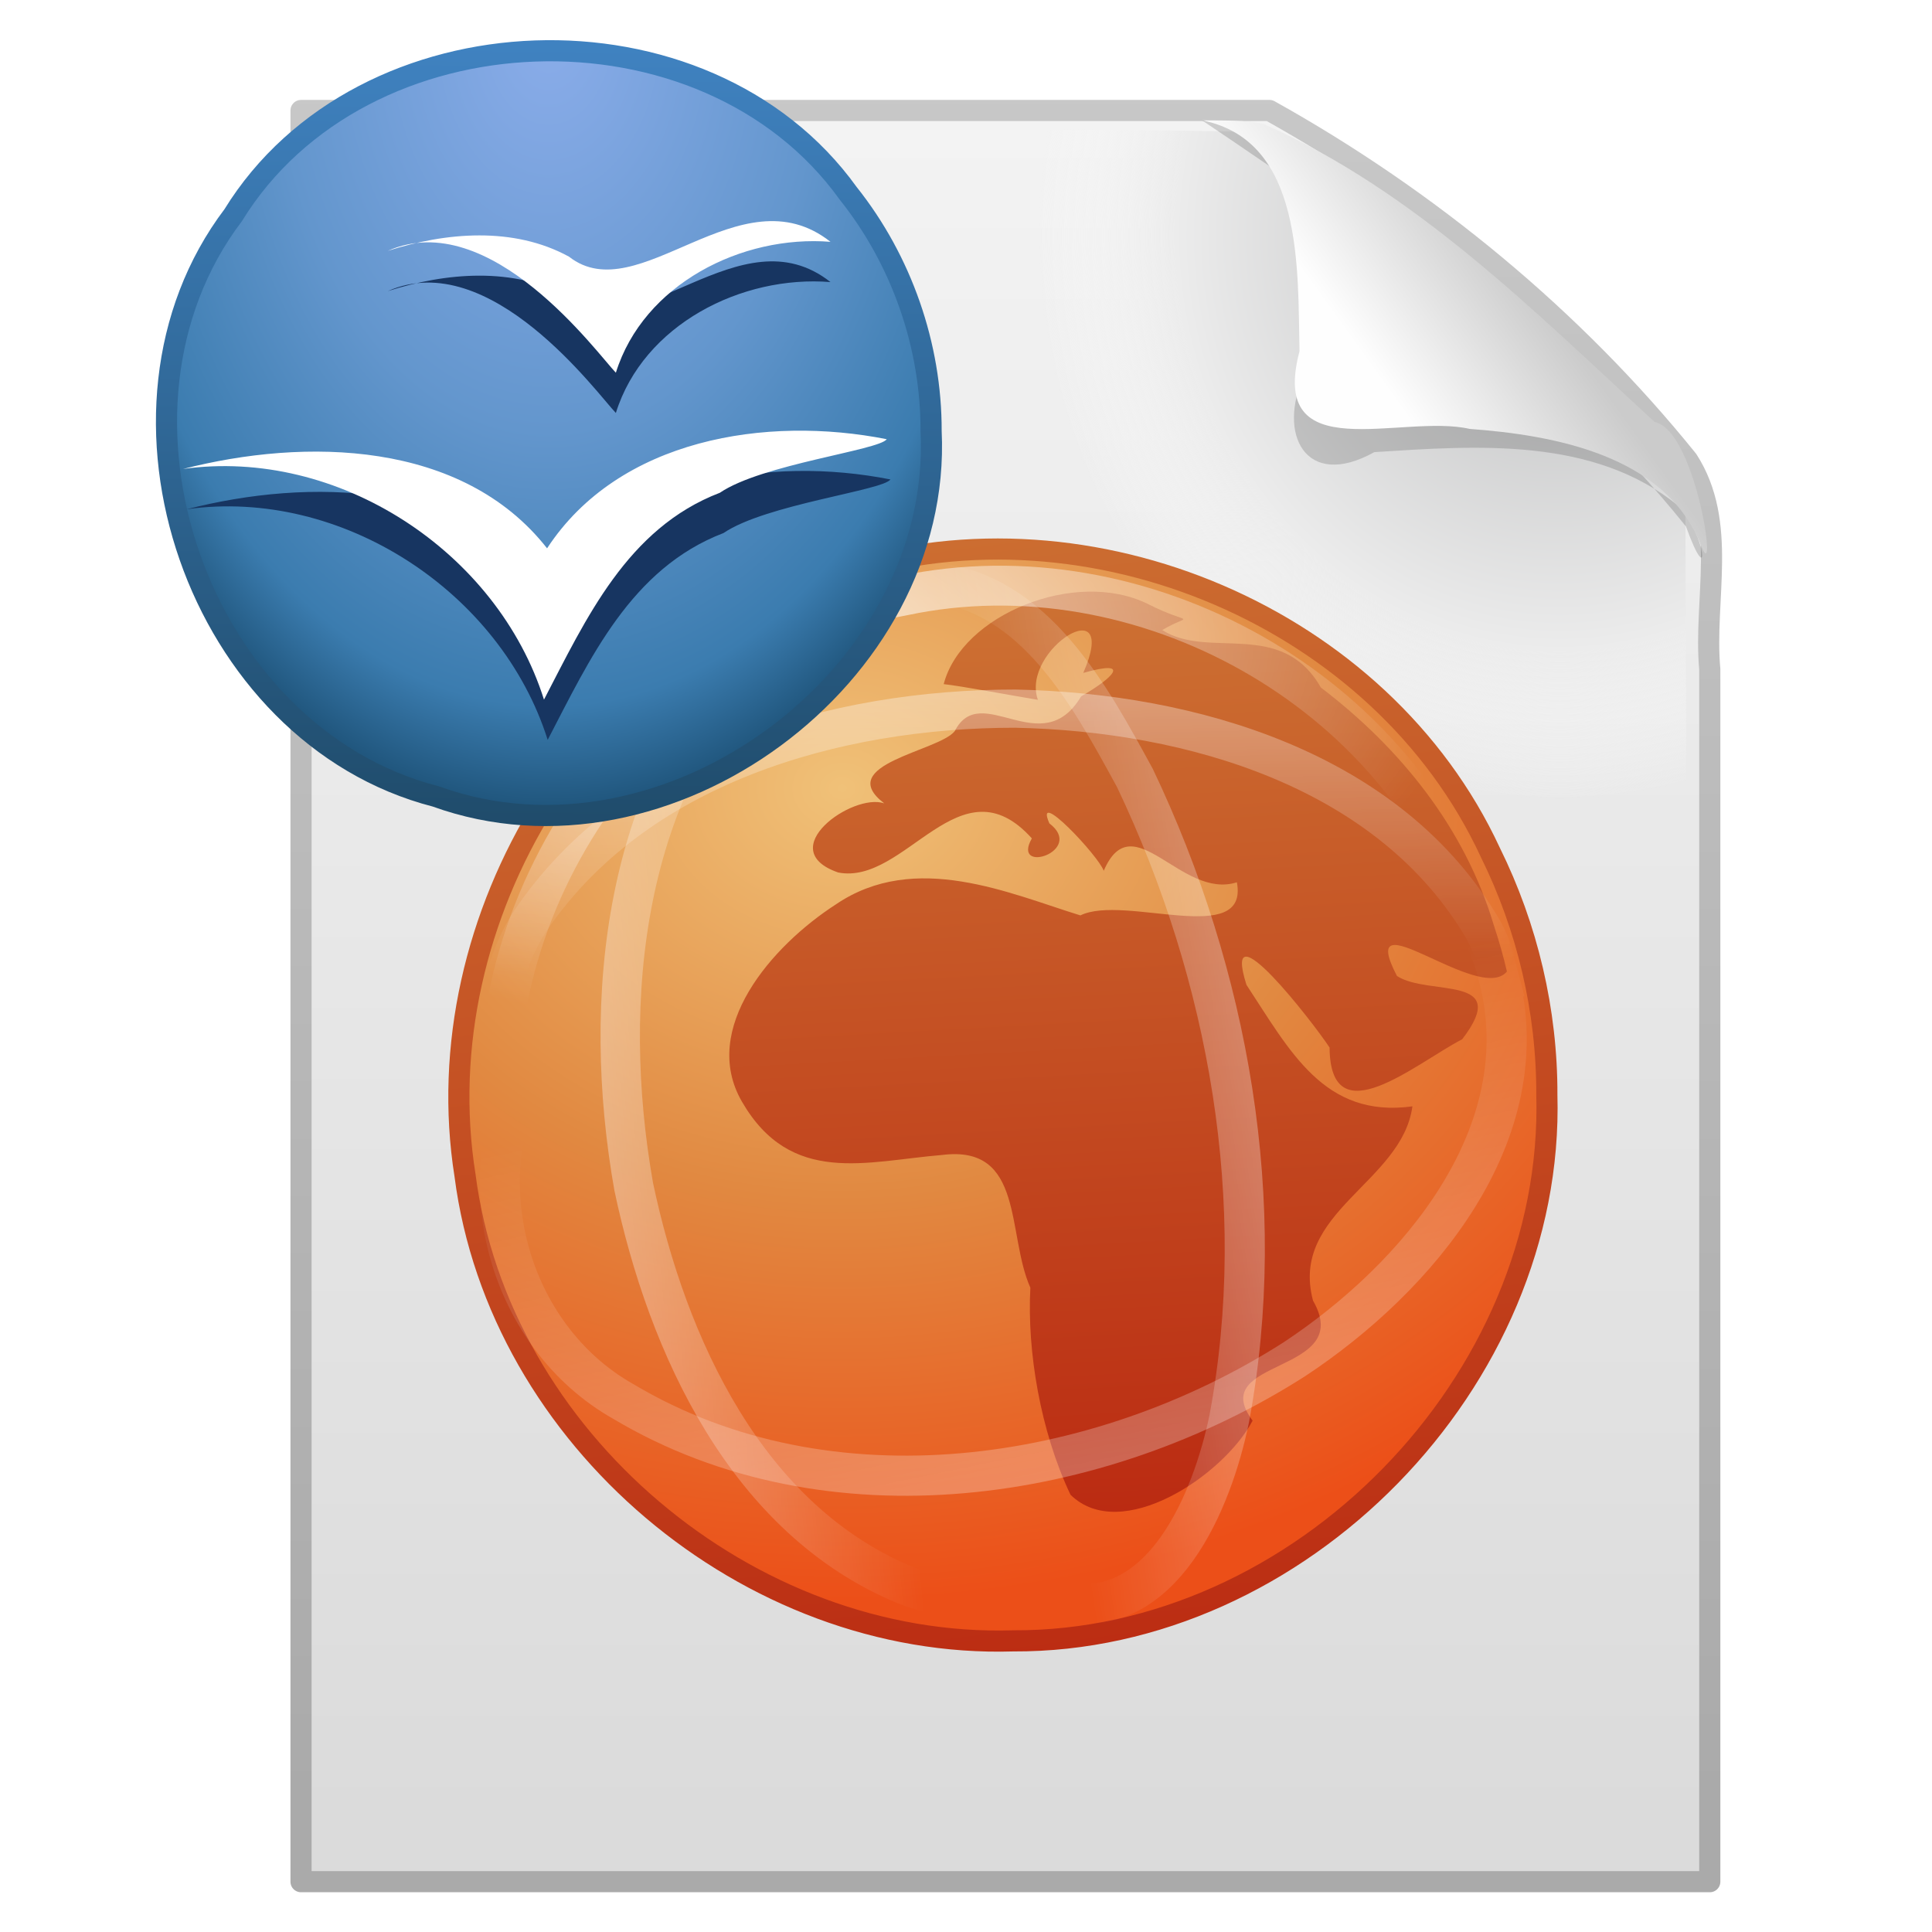 <?xml version="1.0" encoding="UTF-8" standalone="no"?><!DOCTYPE svg PUBLIC "-//W3C//DTD SVG 1.1//EN" "http://www.w3.org/Graphics/SVG/1.1/DTD/svg11.dtd"><svg height="64" version="1.1" viewBox="0 0 48 48" width="64" xmlns="http://www.w3.org/2000/svg" xmlns:xlink="http://www.w3.org/1999/xlink"><defs><linearGradient gradientTransform="matrix(.807 0 0 .895 61.955 -1.024)" gradientUnits="userSpaceOnUse" id="n" x1="-51.786" x2="-51.786" y1="50.786" y2="2.906"><stop offset="0" stop-color="#aaa"/><stop offset="1" stop-color="#c8c8c8"/></linearGradient><linearGradient gradientTransform="matrix(1 0 0 .956 2.545 .042)" gradientUnits="userSpaceOnUse" id="o" x1="25.132" x2="25.132" y1="0.985" y2="47.013"><stop offset="0" stop-color="#f4f4f4"/><stop offset="1" stop-color="#dbdbdb"/></linearGradient><radialGradient cx="102" cy="112.3" gradientTransform="matrix(.362 0 0 -.391 3.396 49.474)" gradientUnits="userSpaceOnUse" id="f" r="139.56"><stop offset="0" stop-color="#b7b8b9"/><stop offset="0.189" stop-color="#ececec"/><stop offset="0.257" stop-color="#fafafa" stop-opacity="0"/><stop offset="0.301" stop-color="#fff" stop-opacity="0"/><stop offset="0.531" stop-color="#fafafa" stop-opacity="0"/><stop offset="0.845" stop-color="#ebecec" stop-opacity="0"/><stop offset="1" stop-color="#e1e2e3" stop-opacity="0"/></radialGradient><filter color-interpolation-filters="sRGB" height="1.329" id="q" width="1.297" x="-0.148" y="-0.164"><feGaussianBlur stdDeviation="0.774"/></filter><linearGradient gradientTransform="matrix(.998 0 0 1.041 2.709 .851)" gradientUnits="userSpaceOnUse" id="p" x1="32.892" x2="36.358" y1="8.059" y2="5.457"><stop offset="0" stop-color="#fefefe"/><stop offset="1" stop-color="#cbcbcb"/></linearGradient><linearGradient gradientTransform="matrix(-.105 -.725 .32 .011 -40.666 57.139)" gradientUnits="userSpaceOnUse" id="i" x1="30.502" x2="29.725" xlink:href="#a" y1="55.647" y2="24.654"/><linearGradient gradientTransform="matrix(-.065 -.715 .453 -.026 -46.641 57.737)" gradientUnits="userSpaceOnUse" id="j" x1="28.221" x2="28.29" xlink:href="#a" y1="-2.31" y2="20.664"/><linearGradient gradientTransform="matrix(.716 -.004 .001 .459 -56.417 24.246)" gradientUnits="userSpaceOnUse" id="k" x1="27.889" x2="28.29" xlink:href="#a" y1="-0.815" y2="20.664"/><linearGradient gradientTransform="matrix(.703 -.194 .128 .476 -59.123 31.234)" gradientUnits="userSpaceOnUse" id="l" x1="24.335" x2="28.29" xlink:href="#a" y1="61.853" y2="20.664"/><linearGradient id="a"><stop offset="0" stop-color="#fff"/><stop offset="1" stop-color="#fff" stop-opacity="0"/></linearGradient><radialGradient cx="68.432" cy="25.946" gradientTransform="matrix(1.326 -.025 .014 .731 -132.67 8.384)" gradientUnits="userSpaceOnUse" id="d" r="13" xlink:href="#a"/><linearGradient gradientTransform="translate(-110 -.253)" gradientUnits="userSpaceOnUse" id="m" x1="80.292" x2="76.337" xlink:href="#b" y1="51.096" y2="20.663"/><radialGradient cx="19.126" cy="12.904" gradientTransform="matrix(1.106 -.004 .003 .899 -61.197 17.655)" gradientUnits="userSpaceOnUse" id="e" r="22.464"><stop offset="0" stop-color="#f0c178"/><stop offset="0.5" stop-color="#e18941"/><stop offset="1" stop-color="#ec4f18"/></radialGradient><radialGradient cx="16.961" cy="5.883" gradientTransform="matrix(0 .905 -.609 0 -63.226 -12.454)" gradientUnits="userSpaceOnUse" id="c" r="22.105"><stop offset="0" stop-color="#8badea"/><stop offset="0.5" stop-color="#6396cd"/><stop offset="0.841" stop-color="#3b7caf"/><stop offset="1" stop-color="#194c70"/></radialGradient><linearGradient gradientTransform="matrix(.452 0 0 .452 -76.308 3.383)" gradientUnits="userSpaceOnUse" id="g" x1="10.148" x2="10.55" y1="43.124" y2="-1.086"><stop offset="0" stop-color="#1f4b6a"/><stop offset="1" stop-color="#4083c2"/></linearGradient><linearGradient id="b"><stop offset="0" stop-color="#bb2b12"/><stop offset="1" stop-color="#cd7233"/></linearGradient><linearGradient gradientTransform="translate(-52.001,20.753)" gradientUnits="userSpaceOnUse" id="h" x1="16.642" x2="15.386" xlink:href="#b" y1="26.503" y2="3.485"/></defs><g transform="translate(-1.566 .291)"><path d="m9.045 2.454h24.061c3.956 2.206 7.545 5.162 10.388 8.684 1.006 1.563 0.394 3.46 0.551 5.2v30.121h-35v-44.005z" fill="url(#o)" stroke="url(#n)" stroke-linejoin="round" stroke-width="0.525"/><path d="m9.907 45.957c-0.763-1.139-0.206-2.676-0.362-4.004v-38.591c2.315-0.928 4.858-0.052 7.269-0.373 5.447-0.029 10.896-0.125 16.342 0.009 3.427 2.955 6.855 5.911 10.282 8.866 0.035 11.234 0.071 22.468 0.106 33.702-2.355 0.929-5.314 0.113-7.898 0.391-8.58 1e-5 -17.16 2.5e-4 -25.74-2e-4z" fill="url(#f)"/><g fill-rule="evenodd" transform="translate(.269 -.179)"><path d="m31.162 2.878c3.014 0.25 2.863 4.078 2.546 6.309-0.696 1.479 0.025 2.887 1.734 1.934 2.547-0.162 5.436-0.384 7.551 1.332 0.713 0.749 0.793 2.18 0.192 0.516-3.29-4.106-7.699-7.176-12.023-10.091z" filter="url(#q)" opacity="0.4"/><path d="m31.162 2.878c2.534 0.503 2.373 3.717 2.421 5.735-0.778 2.945 2.539 1.543 4.227 1.931 2.114 0.156 4.826 0.657 5.726 2.84 0.475 1.294-0.075-2.801-1.13-3.012-2.99-2.751-5.949-5.741-9.723-7.407-0.5-0.101-1.013-0.08-1.52-0.087z" fill="url(#p)"/></g><g transform="translate(62.497 -9.887)"><path d="m-22.5 36.795c0.2 7.115-6.14 13.605-13.264 13.568-6.57 0.202-12.773-5.032-13.614-11.567-1.018-6.403 3.159-13.185 9.428-14.982 6.099-1.927 13.338 1.113 16.044 6.956 0.923 1.865 1.413 3.944 1.406 6.026z" fill="url(#e)" stroke="url(#m)" stroke-linecap="round" stroke-linejoin="round" stroke-width="0.525"/><path d="m-23.492 33.733c-0.683 0.834-3.795-1.933-2.732 0.111 0.782 0.511 2.867-0.056 1.622 1.571-1.17 0.61-3.278 2.43-3.296 0.207-0.402-0.614-2.707-3.589-2.065-1.558 1.081 1.641 1.93 3.32 4.123 3.019-0.257 1.898-3.058 2.625-2.469 4.828 1.063 1.846-2.682 1.409-1.501 2.981-0.714 1.357-3.27 3.075-4.525 1.84-0.748-1.578-1.081-3.56-0.997-5.144-0.595-1.333-0.141-3.556-2.193-3.297-1.881 0.155-3.756 0.778-4.973-1.325-1.048-1.811 0.733-3.867 2.332-4.899 1.974-1.345 4.335-0.264 6.077 0.272 1.082-0.534 4.195 0.816 3.888-0.823-1.389 0.443-2.585-1.971-3.308-0.285-0.119-0.359-1.75-2.096-1.351-1.179 0.904 0.69-0.956 1.289-0.435 0.374-1.783-1.987-3.135 1.173-4.811 0.847-1.637-0.567 0.358-1.987 1.143-1.718-1.268-0.968 1.361-1.294 1.752-1.794 0.651-1.273 2.162 0.783 3.141-0.865 0.775-0.444 1.291-0.933 0.053-0.582 0.93-2.131-1.566-0.571-1.128 0.669-0.698-0.116-1.909-0.344-2.34-0.39 0.445-1.72 3.266-2.877 5.065-1.995 1.114 0.566 1.112 0.209 0.365 0.651 1.153 0.743 2.957-0.293 3.941 1.429 1.972 1.501 3.573 3.485 4.294 5.897 0.127 0.381 0.237 0.767 0.328 1.158z" fill="url(#h)"/><path d="m-23.497 36.709c0.19 6.616-5.744 12.643-12.366 12.56-6.296 0.171-12.157-5.091-12.61-11.387-0.654-6.156 3.868-12.376 9.994-13.489 5.892-1.247 12.4 2.348 14.266 8.127 0.474 1.343 0.719 2.766 0.716 4.19z" fill="none" opacity="0.7" stroke="url(#d)" stroke-linecap="round" stroke-linejoin="round" stroke-width="0.991"/><path d="m-23.702 33.849c1.025 3.916-2.002 7.491-5.072 9.518-4.852 3.1-11.559 4.097-16.672 1.048-2.881-1.627-3.935-5.566-2.286-8.427 2.774-5.238 9.001-7.856 14.73-7.73 3.679 0.137 8.266 1.6 9.301 5.591z" fill="none" opacity="0.5" stroke="url(#l)" stroke-linecap="round" stroke-width="0.997"/><path d="m-23.475 35.174c-5e-3 3.698-3.583 6.042-6.722 7.153-5.142 1.703-11.315 1.278-15.687-2.127-2.386-1.688-3.531-5.114-1.889-7.698 2.606-3.881 7.604-5.303 12.068-5.3 4.368 0.089 9.318 1.516 11.638 5.514 0.392 0.755 0.617 1.604 0.592 2.457z" fill="none" opacity="0.5" stroke="url(#k)" stroke-linecap="round" stroke-width="0.949"/><path d="m-38.636 24.219c3.603-0.182 6.131 3.106 7.516 6.06 2.156 4.89 2.402 10.947-0.374 15.647-1.312 2.394-4.205 4.098-6.92 3.062-3.964-1.626-5.936-5.951-6.772-9.906-0.817-4.62-0.292-10.047 3.255-13.461 0.905-0.808 2.066-1.376 3.295-1.402z" fill="none" opacity="0.5" stroke="url(#j)" stroke-linecap="round" stroke-width="0.978"/><path d="m-37.757 24.067c2.543 0.244 3.918 2.838 5.024 4.861 2.33 4.892 3.347 10.556 2.342 15.914-0.411 2.005-1.653 5.105-4.219 4.547-3.059-1.116-4.389-4.457-5.511-7.255-1.676-4.892-2.484-10.429-0.724-15.407 0.528-1.276 1.522-2.756 3.089-2.66z" fill="none" opacity="0.5" stroke="url(#i)" stroke-linecap="round" stroke-width="0.997"/></g></g><g transform="translate(80.441 -2.181)"><path d="m-57.308 12.892c0.294 6.099-6.569 11.152-12.307 9.076-5.912-1.523-8.718-9.572-5.033-14.44 3.201-5.199 11.721-5.501 15.282-0.541 1.325 1.661 2.064 3.78 2.058 5.905z" fill="url(#c)" stroke="url(#g)" stroke-width="0.525"/><path d="m-75.803 14.833c3.846-0.541 7.807 2.046 8.969 5.73 1.047-2.01 2.066-4.258 4.369-5.139 1.043-0.71 3.954-1.055 4.147-1.331-2.989-0.594-6.655-0.016-8.439 2.711-2.109-2.688-6.015-2.748-9.045-1.971z" fill="#173561"/><path d="m-75.895 13.833c3.846-0.541 7.807 2.046 8.969 5.73 1.047-2.01 2.066-4.258 4.369-5.139 1.043-0.71 3.954-1.055 4.147-1.331-2.989-0.594-6.655-0.016-8.439 2.711-2.109-2.688-6.015-2.748-9.045-1.971z" fill="#fff"/><path d="m-70.808 9.414c2.548-1.126 5.224 2.572 5.668 3.027 0.686-2.198 3.129-3.429 5.332-3.252-2.246-1.775-4.771 1.722-6.496 0.369-1.377-0.754-3.059-0.607-4.504-0.144z" fill="#173561"/><path d="m-70.808 8.414c2.548-1.126 5.224 2.572 5.668 3.027 0.686-2.198 3.129-3.429 5.332-3.252-2.246-1.775-4.771 1.722-6.496 0.369-1.377-0.754-3.059-0.607-4.504-0.144z" fill="#fff"/></g></svg>